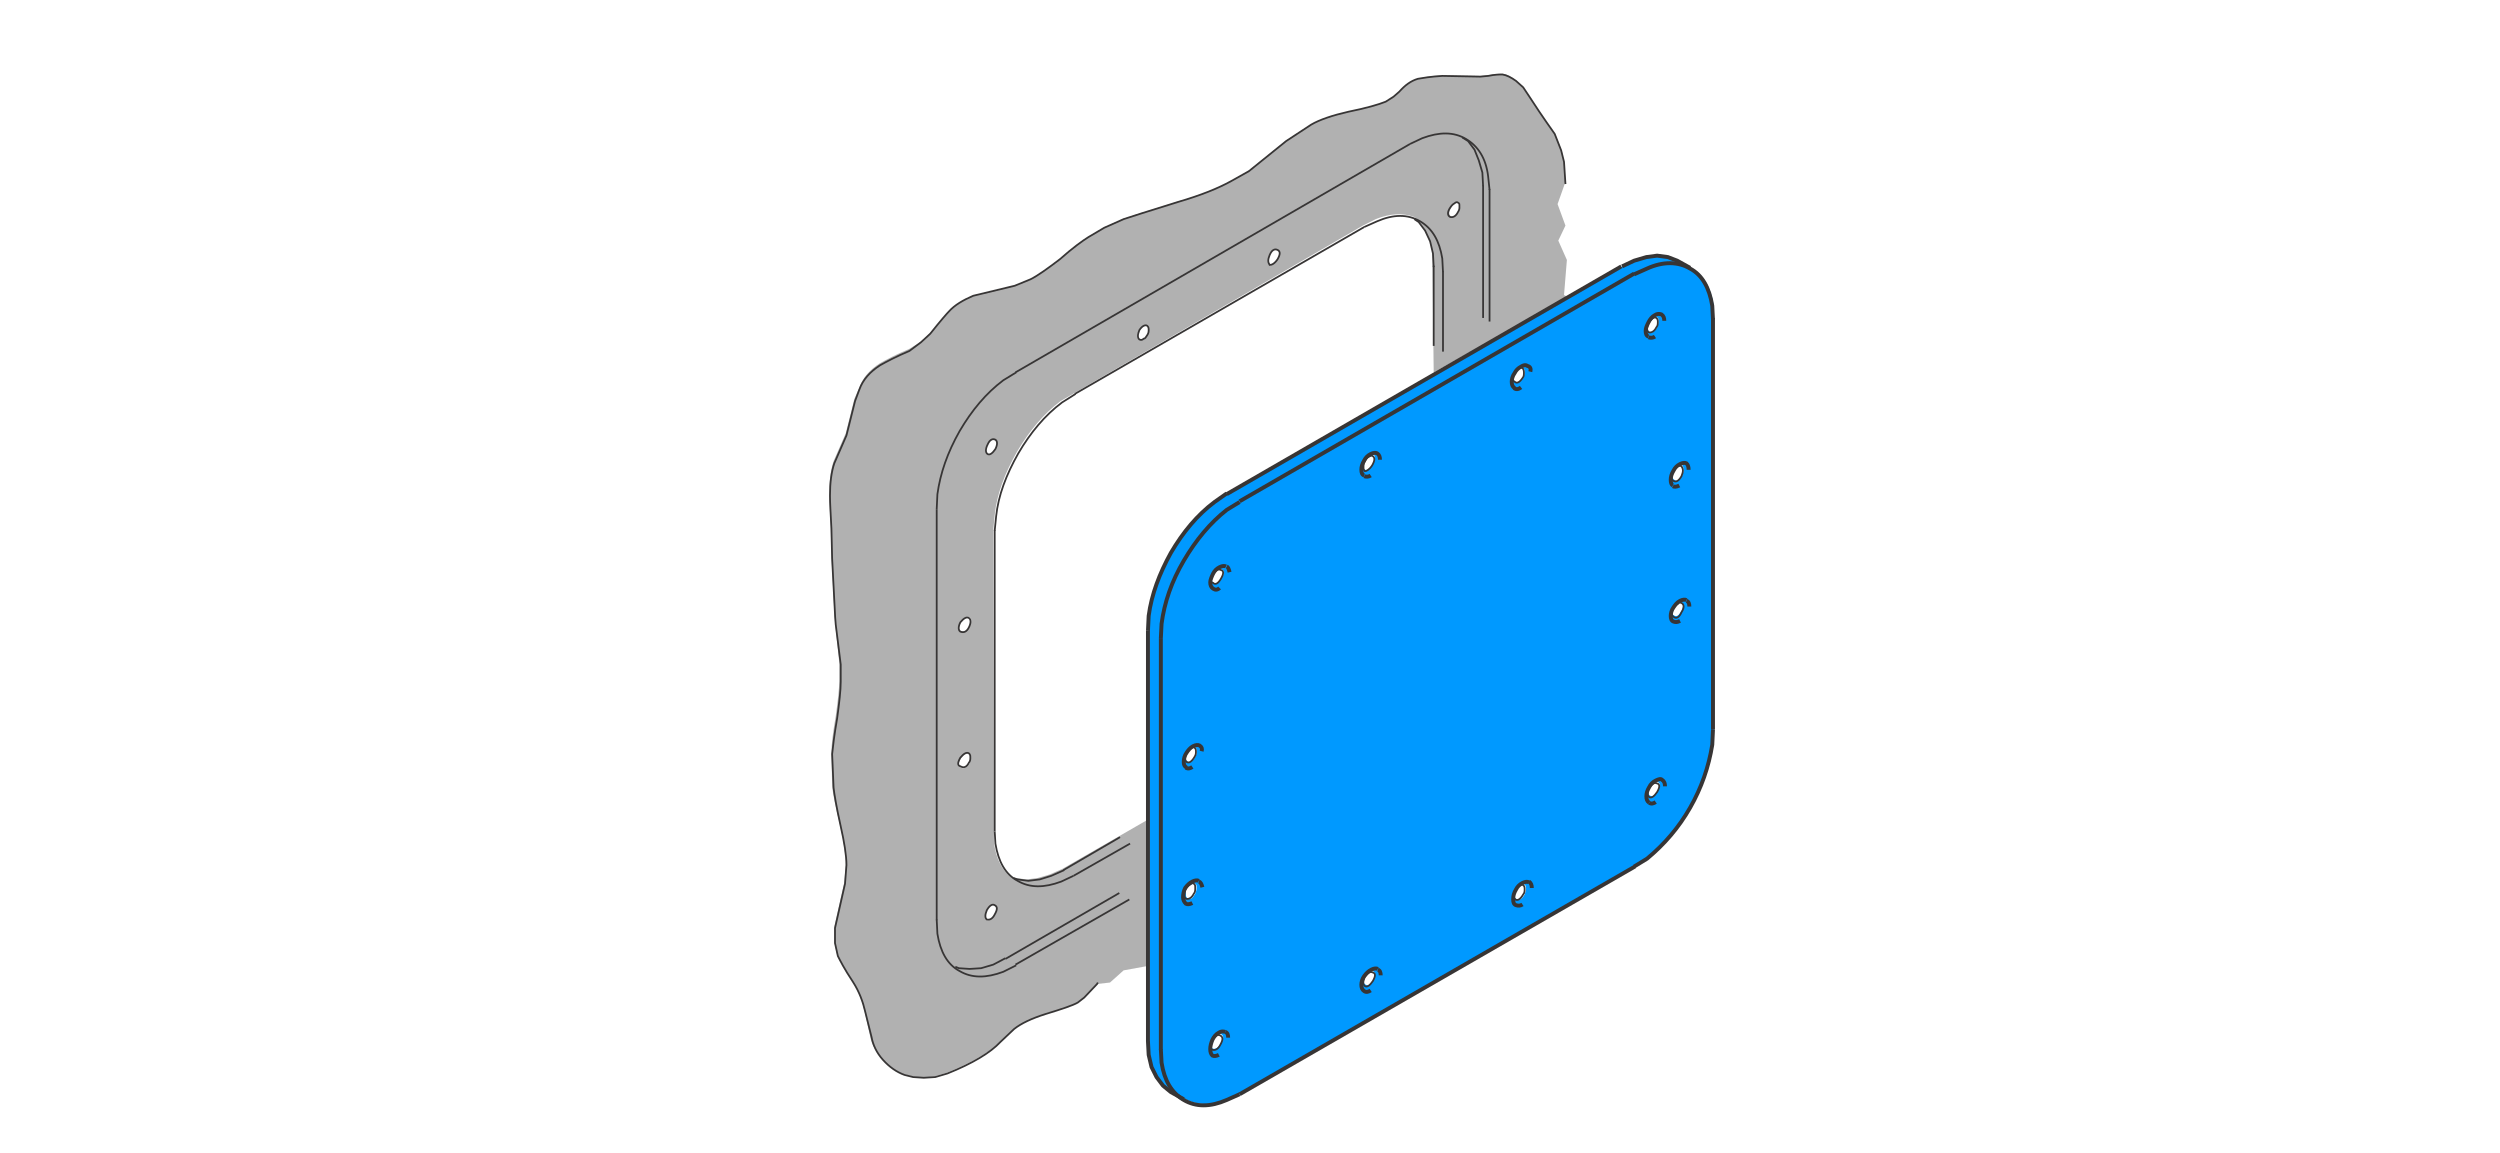 <?xml version="1.0" encoding="utf-8"?>
<!-- Generator: Adobe Illustrator 24.2.1, SVG Export Plug-In . SVG Version: 6.00 Build 0)  -->
<svg version="1.1" id="Ebene_1" xmlns="http://www.w3.org/2000/svg" xmlns:xlink="http://www.w3.org/1999/xlink" x="0px" y="0px"
	 viewBox="0 0 349.1 161" style="enable-background:new 0 0 349.1 161;" xml:space="preserve">
<style type="text/css">
	.st0{fill:#0099FF;}
	.st1{fill:#B1B1B1;}
	.st2{fill:none;stroke:#373535;stroke-width:0.55;stroke-miterlimit:5;}
	.st3{fill:none;stroke:#373535;stroke-width:0.25;stroke-miterlimit:5;}
</style>
<path class="st0" d="M163.6,77.1c-1.6,2.9-2.7,5.8-3.1,8.8v61.3l0.4,1.7l0.7,1.4l0.9,1.2l1.1,0.9l1.8,1c1.7,1,3.7,1,6.1,0.1l1.8-0.8
	l56.9-33c2.4-1.9,4.4-4.2,6-7c1.6-2.8,2.6-5.7,3.1-8.8V42.6c-0.4-2.5-1.4-4.2-3.1-5.2c-0.1-0.1-0.3-0.2-0.4-0.2l-1.4-0.9l-1.3-0.5
	l-1.5-0.2l-1.6,0.1l-1.7,0.5l-56.9,32.7l-1.7,1.2C167.3,71.8,165.3,74.2,163.6,77.1 M169.5,81.4c-0.4-0.2-0.4-0.6,0-1.2
	c0.4-0.6,0.7-0.9,1.1-0.7c0.4,0.2,0.4,0.6,0,1.2C170.2,81.4,169.8,81.6,169.5,81.4 M211.6,53.3c-0.3-0.2-0.4-0.5-0.2-1
	c0-0.1,0.1-0.2,0.2-0.4c0.1-0.1,0.1-0.2,0.2-0.2c0.4-0.4,0.7-0.6,0.9-0.3c0.2,0.1,0.2,0.3,0.2,0.6c0,0.3-0.1,0.5-0.2,0.8
	C212.3,53.3,211.9,53.5,211.6,53.3 M190.6,65.6c-0.2-0.1-0.2-0.3-0.2-0.6c0-0.3,0.1-0.5,0.2-0.8c0.2-0.3,0.4-0.5,0.6-0.6
	c0.2-0.1,0.4-0.2,0.6-0.1c0.3,0.2,0.3,0.6-0.1,1.3C191.3,65.5,190.9,65.7,190.6,65.6 M231.4,44.3c0.2,0.1,0.2,0.3,0.2,0.6
	s-0.1,0.5-0.2,0.8c-0.4,0.7-0.8,0.9-1.1,0.6c-0.1-0.1-0.2-0.2-0.2-0.5c0-0.1,0-0.2,0-0.2c0-0.2,0.1-0.4,0.2-0.5
	c0.1-0.1,0.1-0.2,0.2-0.2C230.9,44.3,231.2,44.1,231.4,44.3 M235.1,65.6c0,0.3-0.1,0.5-0.2,0.8c-0.4,0.7-0.7,0.9-1.1,0.6
	c-0.2-0.1-0.2-0.2-0.2-0.5s0.1-0.5,0.2-0.8c0.4-0.6,0.8-0.9,1.2-0.7C235,65.2,235.1,65.3,235.1,65.6 M233.5,85.4
	c0-0.2,0.1-0.4,0.2-0.7c0.1-0.2,0.2-0.4,0.4-0.5c0,0,0.1-0.1,0.1-0.1c0.2-0.1,0.4-0.1,0.5-0.1c0.4,0.2,0.4,0.7,0.1,1.3
	c-0.4,0.7-0.7,0.9-1.1,0.6C233.6,85.9,233.5,85.7,233.5,85.4 M231.5,109.2c0.4,0.2,0.4,0.6,0,1.2c-0.4,0.7-0.7,0.9-1.1,0.7
	c-0.3-0.2-0.3-0.7,0-1.3C230.7,109.3,231.1,109,231.5,109.2 M191.7,135.6c0.4,0.2,0.4,0.6,0.1,1.2c-0.4,0.7-0.7,0.9-1.1,0.7
	c-0.3-0.2-0.4-0.4-0.2-0.8c0-0.1,0.1-0.3,0.2-0.5c0.2-0.3,0.4-0.5,0.6-0.6C191.3,135.5,191.5,135.5,191.7,135.6 M213.1,124.1
	c0,0.3-0.1,0.5-0.2,0.8c-0.4,0.7-0.8,0.9-1.2,0.6c-0.1-0.1-0.2-0.2-0.2-0.5c0-0.2,0.1-0.5,0.2-0.8c0.2-0.3,0.3-0.5,0.6-0.6
	c0.2-0.1,0.4-0.1,0.6-0.1C213,123.6,213.1,123.8,213.1,124.1 M167.1,104.9c0,0.2,0,0.5-0.2,0.8c-0.4,0.7-0.7,0.9-1.1,0.6
	c-0.2-0.1-0.2-0.2-0.2-0.5c0-0.1,0-0.2,0.1-0.3c0-0.1,0.1-0.3,0.1-0.4c0.1-0.2,0.3-0.4,0.4-0.5c0.1,0,0.1-0.1,0.2-0.1
	c0.2-0.1,0.4-0.2,0.6-0.1C167,104.4,167.1,104.6,167.1,104.9 M165.8,124c0.2-0.3,0.4-0.4,0.6-0.5c0.2-0.1,0.4-0.2,0.5-0.1
	c0.2,0.1,0.2,0.3,0.2,0.6c0,0.3-0.1,0.5-0.2,0.8c-0.4,0.7-0.7,0.9-1.1,0.6c-0.2-0.1-0.2-0.3-0.2-0.6
	C165.5,124.5,165.6,124.2,165.8,124 M169.1,146c0-0.2,0.1-0.5,0.2-0.9c0-0.1,0.1-0.1,0.2-0.2c0.4-0.5,0.7-0.7,1-0.5
	c0.4,0.2,0.4,0.6,0,1.3c-0.4,0.6-0.8,0.9-1.2,0.7C169.2,146.4,169.1,146.2,169.1,146z"/>
<path class="st1" d="M209.9,10.3c-0.4,0-1.1,0-2.1,0.2l-1,0.1l-5.3-0.1c-1.7,0.1-2.8,0.3-3.4,0.5c-1,0.3-1.9,0.9-2.6,1.8l-0.8,0.7
	l-1.2,0.7c-1,0.4-2.7,0.9-5.2,1.4c-2.2,0.5-3.9,1.1-5.2,1.8l-3.6,2.3l-5.2,4.2l-2.4,1.4c-1.8,1-4.3,2-7.3,2.8
	c-4.2,1.3-6.7,2.1-7.6,2.4l-2.7,1.2l-2.2,1.3c-0.8,0.5-2.2,1.5-4,3.1c-1.7,1.3-3.1,2.3-4.2,2.9l-2.2,0.9l-5.8,1.4
	c-1.4,0.6-2.5,1.3-3.4,2.2c-0.2,0.2-1.1,1.2-2.6,3l-1.3,1.2l-1.6,1c-1.9,0.8-3.2,1.5-4.1,2c-1.4,0.9-2.4,2-2.9,3.4l-0.7,1.6
	l-1.2,4.8l-1.7,3.9c-0.4,1.2-0.6,2.7-0.6,4.5c0,1.1,0.1,2.6,0.2,4.6l0.1,4.2c0.3,5.3,0.4,8.4,0.5,9.2l0.6,5.7v2.3
	c0,1.2-0.2,2.9-0.5,5.1c-0.4,2.3-0.6,4-0.6,5.1l0.1,4.7c0.1,0.9,0.4,2.7,1.1,5.4c0.5,2.2,0.8,4.1,0.8,5.5l-0.2,2.5l-1.4,6.2v2.1
	l0.4,1.9c0.3,0.6,0.9,1.8,2.1,3.6c0.9,1.4,1.4,2.8,1.7,4.1l0.8,3.6c0.2,1.1,0.8,2.2,1.7,3.2c0.9,1,1.9,1.7,3,2.1l1.2,0.3l1.5,0.2
	l1.6-0.2l1.7-0.5c3.5-1.4,6-2.9,7.5-4.3l1.9-1.8c1-0.8,2.5-1.5,4.4-2.1c2.3-0.7,3.8-1.2,4.5-1.6l0.9-0.7l1.8-1.9l1.8-0.2l1.9-1.7
	l3.3-0.6v-20.4l-11.8,6.8l-1.8,0.8l-1.7,0.5l-1.6,0.2l-1.5-0.2l-0.6-0.1c-1.3-1-2.1-2.6-2.4-4.8l-0.1-43.7l0.2-2.1
	c0.3-2.9,1.4-5.8,3.1-8.8c1.7-2.9,3.7-5.3,6.1-7.1l42.2-24.5l1.8-0.9c2-0.8,3.8-0.9,5.4-0.3l0.5,0.4l0.9,1.2l0.7,1.5l0.4,1.7
	l0.2,16.9L219,41.5l-0.6-0.3l0.4-4.9l-1.2-2.7l1-2.1l-1.1-3l1.1-3.1l-0.2-2.7l-0.3-1.6l-0.9-2.3c-1.7-2.4-2.9-4.2-3.6-5.3l-0.9-1.2
	l-0.9-0.9C211.1,10.7,210.5,10.4,209.9,10.3 M203.1,28.4c0.2-0.1,0.4-0.1,0.6-0.1c0.2,0.1,0.2,0.2,0.2,0.5c0,0.3-0.1,0.5-0.2,0.8
	c-0.4,0.6-0.7,0.8-1.1,0.6c-0.3-0.2-0.3-0.7,0.1-1.3C202.7,28.7,202.9,28.5,203.1,28.4 M159,46.2c0.2-0.3,0.4-0.5,0.6-0.6
	c0.2-0.1,0.4-0.2,0.6-0.1c0.2,0.1,0.2,0.2,0.2,0.5c0,0.3-0.1,0.5-0.2,0.8c-0.1,0.3-0.3,0.5-0.6,0.6c-0.2,0.1-0.4,0.1-0.6,0
	c-0.1-0.1-0.2-0.2-0.2-0.5C158.8,46.7,158.9,46.4,159,46.2 M177.1,36.3c0-0.2,0.1-0.5,0.2-0.8c0.4-0.7,0.8-0.9,1.1-0.6
	c0.4,0.2,0.4,0.6,0,1.3c-0.4,0.6-0.8,0.8-1.1,0.7C177.1,36.8,177.1,36.6,177.1,36.3 M137.9,62.1c0.3-0.6,0.7-0.8,1.1-0.6
	c0.3,0.2,0.3,0.7,0,1.3c-0.4,0.6-0.8,0.9-1.1,0.7C137.5,63.1,137.5,62.7,137.9,62.1 M134.2,86.9c0.4-0.7,0.8-0.9,1.2-0.7
	c0.3,0.2,0.3,0.7,0,1.3s-0.7,0.8-1.2,0.6C133.8,88,133.8,87.5,134.2,86.9 M134.2,105.9c0.4-0.6,0.8-0.8,1.2-0.6
	c0.2,0.1,0.2,0.2,0.2,0.5c0,0.3-0.1,0.5-0.2,0.8c-0.4,0.6-0.8,0.8-1.2,0.6C133.8,106.9,133.8,106.5,134.2,105.9 M137.8,127.1
	c0.4-0.7,0.8-0.9,1.1-0.6c0.4,0.2,0.4,0.6,0,1.3c-0.4,0.6-0.8,0.8-1.1,0.7c-0.1-0.1-0.2-0.3-0.2-0.6
	C137.6,127.6,137.6,127.3,137.8,127.1z"/>
<path id="Layer1_3_MEMBER_0_1_STROKES" class="st2" d="M173.1,152.8l55.2-31.8"/>
<path id="Layer1_3_MEMBER_1_1_STROKES" class="st2" d="M239.2,101.9V44.4"/>
<path id="Layer1_3_MEMBER_2_1_STROKES" class="st2" d="M228.2,38.2L173.1,70"/>
<path id="Layer1_3_MEMBER_3_1_STROKES" class="st2" d="M162.1,89.1v57.5"/>
<path id="Layer1_3_MEMBER_4_1_STROKES" class="st2" d="M239.2,101.9l-0.1,2.1c-0.5,3.1-1.5,6-3.1,8.8c-1.6,2.8-3.6,5.1-6,7.1
	l-1.8,1.1"/>
<path id="Layer1_3_MEMBER_5_1_STROKES" class="st2" d="M239.2,44.6l-0.1-1.9c-0.4-2.5-1.4-4.3-3.1-5.2c-1.7-1-3.8-1-6,0l-1.8,0.8"/>
<path id="Layer1_3_MEMBER_6_1_STROKES" class="st2" d="M162.1,146.5l0.1,1.9c0.4,2.5,1.4,4.2,3.1,5.2s3.7,1,6,0l1.8-0.8"/>
<path id="Layer1_3_MEMBER_7_1_STROKES" class="st2" d="M162.1,89.1l0.1-2c0.4-3,1.4-5.9,3.1-8.8s3.7-5.3,6-7.1l1.8-1.1"/>
<path id="Layer1_3_MEMBER_8_1_STROKES" class="st2" d="M226.4,37.2L171.3,69"/>
<path id="Layer1_3_MEMBER_9_1_STROKES" class="st2" d="M160.3,88.1v57.4"/>
<path id="Layer1_3_MEMBER_10_1_STROKES" class="st2" d="M236,37.4l-1.8-1l-1.3-0.5l-1.5-0.2l-1.5,0.2l-1.7,0.5l-1.7,0.8"/>
<path id="Layer1_3_MEMBER_11_1_STROKES" class="st2" d="M160.3,145.4l0.1,1.9l0.4,1.7l0.7,1.4l0.9,1.2l1.1,0.9l1.8,1"/>
<path id="Layer1_3_MEMBER_12_1_STROKES" class="st2" d="M160.3,88.1l0.1-2.1c0.4-3,1.5-5.9,3.1-8.8c1.7-2.9,3.7-5.3,6.1-7.1l1.7-1.2
	"/>
<path id="Layer1_3_MEMBER_13_1_STROKES" class="st2" d="M230.2,47.1c0.3,0.1,0.6,0.1,0.9-0.1"/>
<path id="Layer1_3_MEMBER_14_1_STROKES" class="st2" d="M232.4,44.8c0-0.4-0.1-0.7-0.4-0.9c-0.3-0.1-0.6-0.1-0.9,0.1
	c-0.4,0.2-0.7,0.6-0.9,1c-0.2,0.4-0.4,0.8-0.4,1.2c0,0.4,0.1,0.7,0.4,0.8"/>
<path id="Layer1_3_MEMBER_15_1_STROKES" class="st2" d="M211.4,54.2c0.3,0.2,0.6,0.2,1-0.1"/>
<path id="Layer1_3_MEMBER_16_1_STROKES" class="st2" d="M213.7,51.9c0.1-0.4,0-0.7-0.4-0.8c-0.3-0.2-0.6-0.1-0.9,0.1
	c-0.4,0.2-0.7,0.5-0.9,0.9c-0.3,0.4-0.4,0.9-0.4,1.2c0,0.4,0.1,0.7,0.4,0.9"/>
<path id="Layer1_3_MEMBER_17_1_STROKES" class="st2" d="M233.6,67.9c0.2,0.1,0.5,0.1,0.9-0.1"/>
<path id="Layer1_3_MEMBER_18_1_STROKES" class="st2" d="M235.8,65.6c0-0.4-0.1-0.7-0.3-0.9c-0.2-0.1-0.5-0.1-0.9,0.1
	s-0.7,0.5-0.9,0.9c-0.3,0.5-0.4,0.9-0.4,1.3c0,0.4,0.1,0.7,0.3,0.8"/>
<path id="Layer1_3_MEMBER_19_1_STROKES" class="st2" d="M190.5,66.5c0.3,0.1,0.6,0.1,0.9-0.1"/>
<path id="Layer1_3_MEMBER_20_1_STROKES" class="st2" d="M192.7,64.2c0-0.4-0.1-0.7-0.4-0.9c-0.2-0.1-0.5-0.1-0.9,0.1
	c-0.4,0.2-0.7,0.5-0.9,0.9c-0.3,0.5-0.4,0.9-0.4,1.3s0.1,0.7,0.4,0.8"/>
<path id="Layer1_3_MEMBER_21_1_STROKES" class="st2" d="M235.5,83.8c-0.2-0.1-0.5-0.1-0.9,0.1c-0.4,0.2-0.7,0.6-0.9,0.9
	c-0.3,0.4-0.4,0.9-0.4,1.2c0,0.4,0.1,0.7,0.4,0.8s0.5,0.1,0.9-0.1"/>
<path id="Layer1_3_MEMBER_22_1_STROKES" class="st2" d="M235.9,84.7c0-0.4-0.1-0.7-0.4-0.8"/>
<path id="Layer1_3_MEMBER_23_1_STROKES" class="st2" d="M230.3,112.1c0.3,0.2,0.6,0.1,0.9-0.1"/>
<path id="Layer1_3_MEMBER_24_1_STROKES" class="st2" d="M232.5,109.8c0-0.4-0.1-0.7-0.4-0.9c-0.2-0.2-0.5-0.1-0.9,0.1
	c-0.4,0.2-0.7,0.5-0.9,0.9c-0.3,0.5-0.4,0.9-0.4,1.3c0,0.4,0.1,0.7,0.4,0.9"/>
<path id="Layer1_3_MEMBER_25_1_STROKES" class="st2" d="M213.5,123.2c-0.2-0.1-0.5-0.1-0.9,0.1c-0.4,0.2-0.7,0.5-0.9,0.9
	c-0.3,0.5-0.4,0.9-0.4,1.4c0,0.4,0.1,0.7,0.4,0.8s0.6,0.1,0.9-0.1"/>
<path id="Layer1_3_MEMBER_26_1_STROKES" class="st2" d="M213.9,124c0-0.4-0.1-0.7-0.4-0.9"/>
<path id="Layer1_3_MEMBER_27_1_STROKES" class="st2" d="M192.4,135.3c-0.2-0.1-0.5-0.1-0.9,0.1c-0.4,0.2-0.7,0.5-1,0.9
	c-0.3,0.4-0.4,0.9-0.4,1.2c0,0.4,0.1,0.7,0.4,0.9c0.3,0.2,0.6,0.1,0.9-0.1"/>
<path id="Layer1_3_MEMBER_28_1_STROKES" class="st2" d="M192.8,136.2c0-0.4-0.1-0.7-0.4-0.8"/>
<path id="Layer1_3_MEMBER_29_1_STROKES" class="st2" d="M171.1,144.1c-0.3-0.1-0.6-0.1-0.9,0.1c-0.4,0.2-0.7,0.6-0.9,1
	c-0.2,0.5-0.3,0.9-0.3,1.3c0,0.4,0.1,0.7,0.3,0.9c0.2,0.1,0.5,0.1,0.9-0.1"/>
<path id="Layer1_3_MEMBER_30_1_STROKES" class="st2" d="M171.5,144.9c0-0.4-0.1-0.7-0.4-0.8"/>
<path id="Layer1_3_MEMBER_31_1_STROKES" class="st2" d="M167.4,123c-0.2-0.1-0.5-0.1-0.9,0.1c-0.4,0.2-0.7,0.5-1,0.9
	c-0.2,0.4-0.3,0.9-0.3,1.3c0,0.4,0.2,0.7,0.4,0.9c0.2,0.1,0.5,0.1,0.9-0.1"/>
<path id="Layer1_3_MEMBER_32_1_STROKES" class="st2" d="M167.9,123.9c-0.1-0.4-0.2-0.7-0.5-0.8"/>
<path id="Layer1_3_MEMBER_33_1_STROKES" class="st2" d="M171.2,79.1c-0.2-0.1-0.5-0.1-0.9,0.1c-0.4,0.2-0.7,0.5-0.9,0.9
	c-0.2,0.4-0.4,0.9-0.4,1.2c0,0.4,0.1,0.7,0.4,0.9c0.3,0.2,0.6,0.2,0.9-0.1"/>
<path id="Layer1_3_MEMBER_34_1_STROKES" class="st2" d="M171.7,79.9c-0.1-0.4-0.2-0.7-0.4-0.8"/>
<path id="Layer1_3_MEMBER_35_1_STROKES" class="st2" d="M165.6,107.2c0.3,0.2,0.6,0.1,0.9-0.1"/>
<path id="Layer1_3_MEMBER_36_1_STROKES" class="st2" d="M167.8,104.9c0.1-0.4,0-0.6-0.3-0.8c-0.2-0.1-0.5-0.1-0.9,0.1
	c-0.4,0.2-0.7,0.6-0.9,0.9c-0.3,0.4-0.4,0.9-0.4,1.3c0,0.4,0.1,0.6,0.4,0.8"/>
<path id="Layer1_3_MEMBER_37_1_STROKES" class="st3" d="M231.3,45.7c0.2-0.2,0.2-0.5,0.2-0.8s-0.1-0.4-0.2-0.5
	c-0.3-0.2-0.7,0.1-1.1,0.7c-0.1,0.3-0.2,0.5-0.2,0.8c0,0.3,0.1,0.4,0.2,0.5C230.6,46.5,231,46.3,231.3,45.7z"/>
<path id="Layer1_3_MEMBER_38_1_STROKES" class="st3" d="M234.8,66.5c0.1-0.3,0.2-0.5,0.2-0.8s-0.1-0.4-0.2-0.6
	c-0.4-0.2-0.8,0.1-1.2,0.7c-0.1,0.3-0.2,0.5-0.2,0.8c0,0.3,0.1,0.4,0.2,0.5C234,67.4,234.4,67.2,234.8,66.5z"/>
<path id="Layer1_3_MEMBER_39_1_STROKES" class="st3" d="M234.8,85.5c0.4-0.6,0.4-1.1,0-1.3c-0.2-0.1-0.4-0.1-0.5,0.1
	c-0.2,0.1-0.4,0.3-0.6,0.6c-0.4,0.6-0.3,1.1,0.1,1.3C234.1,86.4,234.5,86.2,234.8,85.5z"/>
<path id="Layer1_3_MEMBER_40_1_STROKES" class="st3" d="M231.4,110.6c0.4-0.7,0.4-1.1,0-1.2c-0.4-0.2-0.7,0.1-1.1,0.6
	c-0.3,0.6-0.3,1.1,0,1.3C230.6,111.5,231,111.2,231.4,110.6z"/>
<path id="Layer1_3_MEMBER_41_1_STROKES" class="st3" d="M170.4,145.9c0.4-0.7,0.4-1.1,0-1.3c-0.3-0.2-0.7,0-1.1,0.6
	c-0.4,0.7-0.4,1.1,0,1.4C169.7,146.7,170.1,146.5,170.4,145.9z"/>
<path id="Layer1_3_MEMBER_42_1_STROKES" class="st3" d="M166.7,124.8c0.2-0.2,0.2-0.5,0.2-0.8c0-0.3,0-0.5-0.2-0.6
	c-0.1-0.1-0.3-0.1-0.5,0.1c-0.2,0.1-0.4,0.3-0.6,0.6c-0.2,0.3-0.2,0.5-0.2,0.8c0,0.3,0,0.4,0.2,0.6
	C166,125.6,166.4,125.4,166.7,124.8z"/>
<path id="Layer1_3_MEMBER_43_1_STROKES" class="st3" d="M166.8,105.7c0.2-0.3,0.2-0.5,0.2-0.8c0-0.3-0.1-0.4-0.2-0.5
	c-0.1-0.1-0.3-0.1-0.6,0.1c-0.2,0.1-0.4,0.3-0.5,0.6c-0.1,0.2-0.2,0.5-0.2,0.8c0,0.3,0.1,0.4,0.2,0.5
	C166,106.6,166.4,106.4,166.8,105.7z"/>
<path id="Layer1_3_MEMBER_44_1_STROKES" class="st3" d="M191.7,137c0.4-0.7,0.4-1.1,0-1.2c-0.4-0.2-0.7,0.1-1.1,0.6
	c-0.3,0.6-0.3,1.1,0,1.3C190.9,137.9,191.3,137.6,191.7,137z"/>
<path id="Layer1_3_MEMBER_45_1_STROKES" class="st3" d="M212.7,124.9c0.2-0.2,0.2-0.5,0.2-0.8c0-0.3-0.1-0.4-0.2-0.5
	c-0.1-0.1-0.3-0.1-0.6,0.1c-0.2,0.1-0.4,0.3-0.5,0.6c-0.2,0.3-0.2,0.5-0.2,0.8c0,0.3,0.1,0.4,0.2,0.5
	C211.9,125.8,212.3,125.6,212.7,124.9z"/>
<path id="Layer1_3_MEMBER_46_1_STROKES" class="st3" d="M212.6,52.8c0.2-0.2,0.2-0.5,0.2-0.8c0-0.3-0.1-0.5-0.2-0.6
	c-0.3-0.2-0.7,0-1.1,0.6c-0.4,0.7-0.4,1.1,0,1.3C211.8,53.6,212.2,53.4,212.6,52.8z"/>
<path id="Layer1_3_MEMBER_47_1_STROKES" class="st3" d="M191.6,65c0.4-0.7,0.4-1.1,0.1-1.3c-0.1-0.1-0.3-0.1-0.6,0.1
	c-0.2,0.1-0.4,0.3-0.5,0.6c-0.2,0.2-0.2,0.5-0.2,0.8c0,0.3,0,0.4,0.2,0.6C190.8,65.8,191.2,65.6,191.6,65z"/>
<path id="Layer1_3_MEMBER_48_1_STROKES" class="st3" d="M170.5,80.8c0.4-0.7,0.4-1.1,0-1.2c-0.4-0.2-0.7,0-1.1,0.6
	c-0.4,0.7-0.4,1.1,0,1.2C169.7,81.7,170.1,81.5,170.5,80.8z"/>
<path id="Layer1_3_MEMBER_49_1_STROKES" class="st3" d="M203.6,29.6c0.2-0.3,0.2-0.5,0.2-0.8c0-0.3,0-0.4-0.2-0.5
	c-0.1-0.1-0.3-0.1-0.5,0.1c-0.2,0.1-0.4,0.3-0.6,0.6c-0.4,0.6-0.4,1.1,0,1.3C202.9,30.4,203.3,30.2,203.6,29.6z"/>
<path id="Layer1_3_MEMBER_50_1_STROKES" class="st3" d="M141.8,134.7l15.9-9.1"/>
<path id="Layer1_3_MEMBER_51_1_STROKES" class="st3" d="M208,44.9V26.4"/>
<path id="Layer1_3_MEMBER_52_1_STROKES" class="st3" d="M196.9,20.1L141.8,52"/>
<path id="Layer1_3_MEMBER_53_1_STROKES" class="st3" d="M130.8,71.1v57.4"/>
<path id="Layer1_3_MEMBER_54_1_STROKES" class="st3" d="M208,26.5l-0.2-1.9c-0.3-2.5-1.4-4.2-3.1-5.2c-1.7-1-3.7-1-6.1-0.1l-1.7,0.8
	"/>
<path id="Layer1_3_MEMBER_55_1_STROKES" class="st3" d="M130.8,128.4l0.1,2c0.4,2.5,1.4,4.3,3.1,5.2c1.7,1,3.7,1,6.1,0.1l1.8-0.9"/>
<path id="Layer1_3_MEMBER_56_1_STROKES" class="st3" d="M130.8,71.1l0.1-2.1c0.4-2.9,1.4-5.8,3.1-8.8c1.7-2.9,3.7-5.3,6.1-7.1
	l1.8-1.1"/>
<path id="Layer1_3_MEMBER_57_1_STROKES" class="st3" d="M201.5,49.1V37.9"/>
<path id="Layer1_3_MEMBER_58_1_STROKES" class="st3" d="M190.5,31.7L150.1,55"/>
<path id="Layer1_3_MEMBER_59_1_STROKES" class="st3" d="M201.5,38l-0.1-1.9c-0.4-2.5-1.4-4.2-3.1-5.2c-1.7-1-3.7-1-6,0l-1.8,0.8"/>
<path id="Layer1_3_MEMBER_60_1_STROKES" class="st3" d="M138.9,74v42.1"/>
<path id="Layer1_3_MEMBER_61_1_STROKES" class="st3" d="M138.9,74.1l0.2-2c0.3-2.9,1.4-5.8,3.1-8.8c1.7-2.9,3.7-5.3,6.1-7.1l1.9-1.2
	"/>
<path id="Layer1_3_MEMBER_62_1_STROKES" class="st3" d="M149.9,122.3l7.9-4.5"/>
<path id="Layer1_3_MEMBER_63_1_STROKES" class="st3" d="M138.9,116.1l0.1,1.7c0.4,2.5,1.4,4.3,3.1,5.2c1.7,1,3.7,1,6.1,0.1l1.7-0.8"
	/>
<path id="Layer1_3_MEMBER_64_1_STROKES" class="st3" d="M200.2,48.3V37.1"/>
<path id="Layer1_3_MEMBER_65_1_STROKES" class="st3" d="M200.2,37.3l-0.1-1.9l-0.4-1.7l-0.7-1.5l-0.9-1.2l-0.6-0.4"/>
<path id="Layer1_3_MEMBER_66_1_STROKES" class="st3" d="M140.4,133.9l15.9-9.2"/>
<path id="Layer1_3_MEMBER_67_1_STROKES" class="st3" d="M133.4,135l0.5,0.2l1.5,0.1l1.6-0.1l1.7-0.5l1.7-0.9"/>
<path id="Layer1_3_MEMBER_68_1_STROKES" class="st3" d="M148.5,121.5l7.9-4.6"/>
<path id="Layer1_3_MEMBER_69_1_STROKES" class="st3" d="M141.5,122.6l0.6,0.2l1.5,0.2l1.6-0.2l1.6-0.5l1.8-0.8"/>
<path id="Layer1_3_MEMBER_70_1_STROKES" class="st3" d="M207.1,44.4V25.9"/>
<path id="Layer1_3_MEMBER_71_1_STROKES" class="st3" d="M207.1,26l-0.1-1.9l-0.5-1.7l-0.6-1.5l-0.9-1.2l-0.8-0.5"/>
<path id="Layer1_3_MEMBER_72_1_STROKES" class="st3" d="M138.9,127.7c0.4-0.7,0.4-1.1,0-1.3c-0.3-0.2-0.7,0-1.1,0.7
	c-0.1,0.3-0.2,0.5-0.2,0.8c0,0.3,0.1,0.4,0.2,0.5C138.2,128.5,138.6,128.3,138.9,127.7z"/>
<path id="Layer1_3_MEMBER_73_1_STROKES" class="st3" d="M135.3,106.5c0.2-0.2,0.2-0.5,0.2-0.8c0-0.3-0.1-0.4-0.2-0.5
	c-0.3-0.2-0.7,0-1.2,0.6c-0.4,0.7-0.4,1.1,0,1.2C134.6,107.3,135,107.1,135.3,106.5z"/>
<path id="Layer1_3_MEMBER_74_1_STROKES" class="st3" d="M135.3,87.6c0.3-0.6,0.3-1.1,0-1.3c-0.3-0.2-0.7,0-1.2,0.6
	c-0.3,0.6-0.3,1.1,0,1.3C134.6,88.4,135,88.2,135.3,87.6z"/>
<path id="Layer1_3_MEMBER_75_1_STROKES" class="st3" d="M178.4,36.2c0.4-0.7,0.4-1.1,0-1.3c-0.4-0.2-0.8,0-1.1,0.7
	c-0.1,0.3-0.2,0.5-0.2,0.8c0,0.3,0.1,0.4,0.2,0.6C177.6,37,178,36.8,178.4,36.2z"/>
<path id="Layer1_3_MEMBER_76_1_STROKES" class="st3" d="M160.2,46.8c0.2-0.3,0.2-0.5,0.2-0.8c0-0.3-0.1-0.4-0.2-0.5
	c-0.1-0.1-0.3-0.1-0.5,0c-0.2,0.1-0.4,0.3-0.6,0.6c-0.1,0.3-0.2,0.5-0.2,0.8s0.1,0.4,0.2,0.5c0.2,0.1,0.4,0.1,0.6-0.1
	C159.9,47.3,160,47.1,160.2,46.8z"/>
<path id="Layer1_3_MEMBER_77_1_STROKES" class="st3" d="M139,62.7c0.3-0.6,0.3-1.1,0-1.3c-0.4-0.2-0.8,0-1.1,0.7
	c-0.3,0.6-0.3,1.1,0,1.3C138.2,63.6,138.6,63.3,139,62.7z"/>
<path id="Layer1_3_MEMBER_78_1_STROKES" class="st3" d="M218.6,25.7l-0.2-3.1l-0.4-1.6l-0.9-2.3c-1.7-2.4-2.9-4.2-3.6-5.3l-0.8-1.2
	l-1-0.9c-0.7-0.5-1.3-0.8-1.9-0.9c-0.4,0-1,0-2,0.2l-1.1,0.1l-5.3-0.1c-1.7,0.1-2.8,0.3-3.4,0.4c-1,0.3-1.8,0.9-2.6,1.8l-0.8,0.7
	l-1.1,0.7c-1,0.4-2.7,0.9-5.2,1.4c-2.2,0.5-4,1.1-5.2,1.8l-3.5,2.3l-5.2,4.2l-2.5,1.4c-1.8,1-4.3,2-7.4,2.9
	c-4.2,1.3-6.7,2.1-7.6,2.4l-2.7,1.2l-2.2,1.3c-0.8,0.5-2.2,1.5-4,3.1c-1.7,1.3-3.1,2.3-4.1,2.8l-2.2,0.9l-5.8,1.4
	c-1.4,0.6-2.6,1.3-3.4,2.2c-0.2,0.2-1.1,1.2-2.6,3.1l-1.3,1.2L127,49c-1.9,0.8-3.2,1.5-4.1,2c-1.4,0.9-2.4,2-2.9,3.4l-0.6,1.6
	l-1.2,4.8l-1.7,3.9c-0.4,1.2-0.6,2.7-0.6,4.5c0,1.1,0.1,2.6,0.2,4.6l0.1,4.2c0.3,5.3,0.4,8.4,0.5,9.2l0.7,5.6v2.4
	c0,1.2-0.2,2.9-0.5,5.1c-0.4,2.3-0.6,4-0.7,5l0.2,4.7c0.1,0.9,0.4,2.7,1,5.4c0.5,2.2,0.8,4.1,0.8,5.4l-0.2,2.6l-1.4,6.2v2.1l0.4,1.8
	c0.3,0.6,0.9,1.8,2.1,3.6c0.9,1.4,1.4,2.8,1.7,4.1l0.9,3.6c0.2,1.1,0.7,2.2,1.6,3.2c0.9,1,1.9,1.7,3,2.1l1.2,0.3l1.5,0.1l1.6-0.1
	l1.7-0.5c3.5-1.4,6-2.9,7.4-4.4l1.9-1.8c1-0.8,2.5-1.5,4.4-2.1c2.3-0.7,3.8-1.2,4.5-1.6l0.9-0.7l1.8-1.9l0.1-0.2"/>
</svg>
